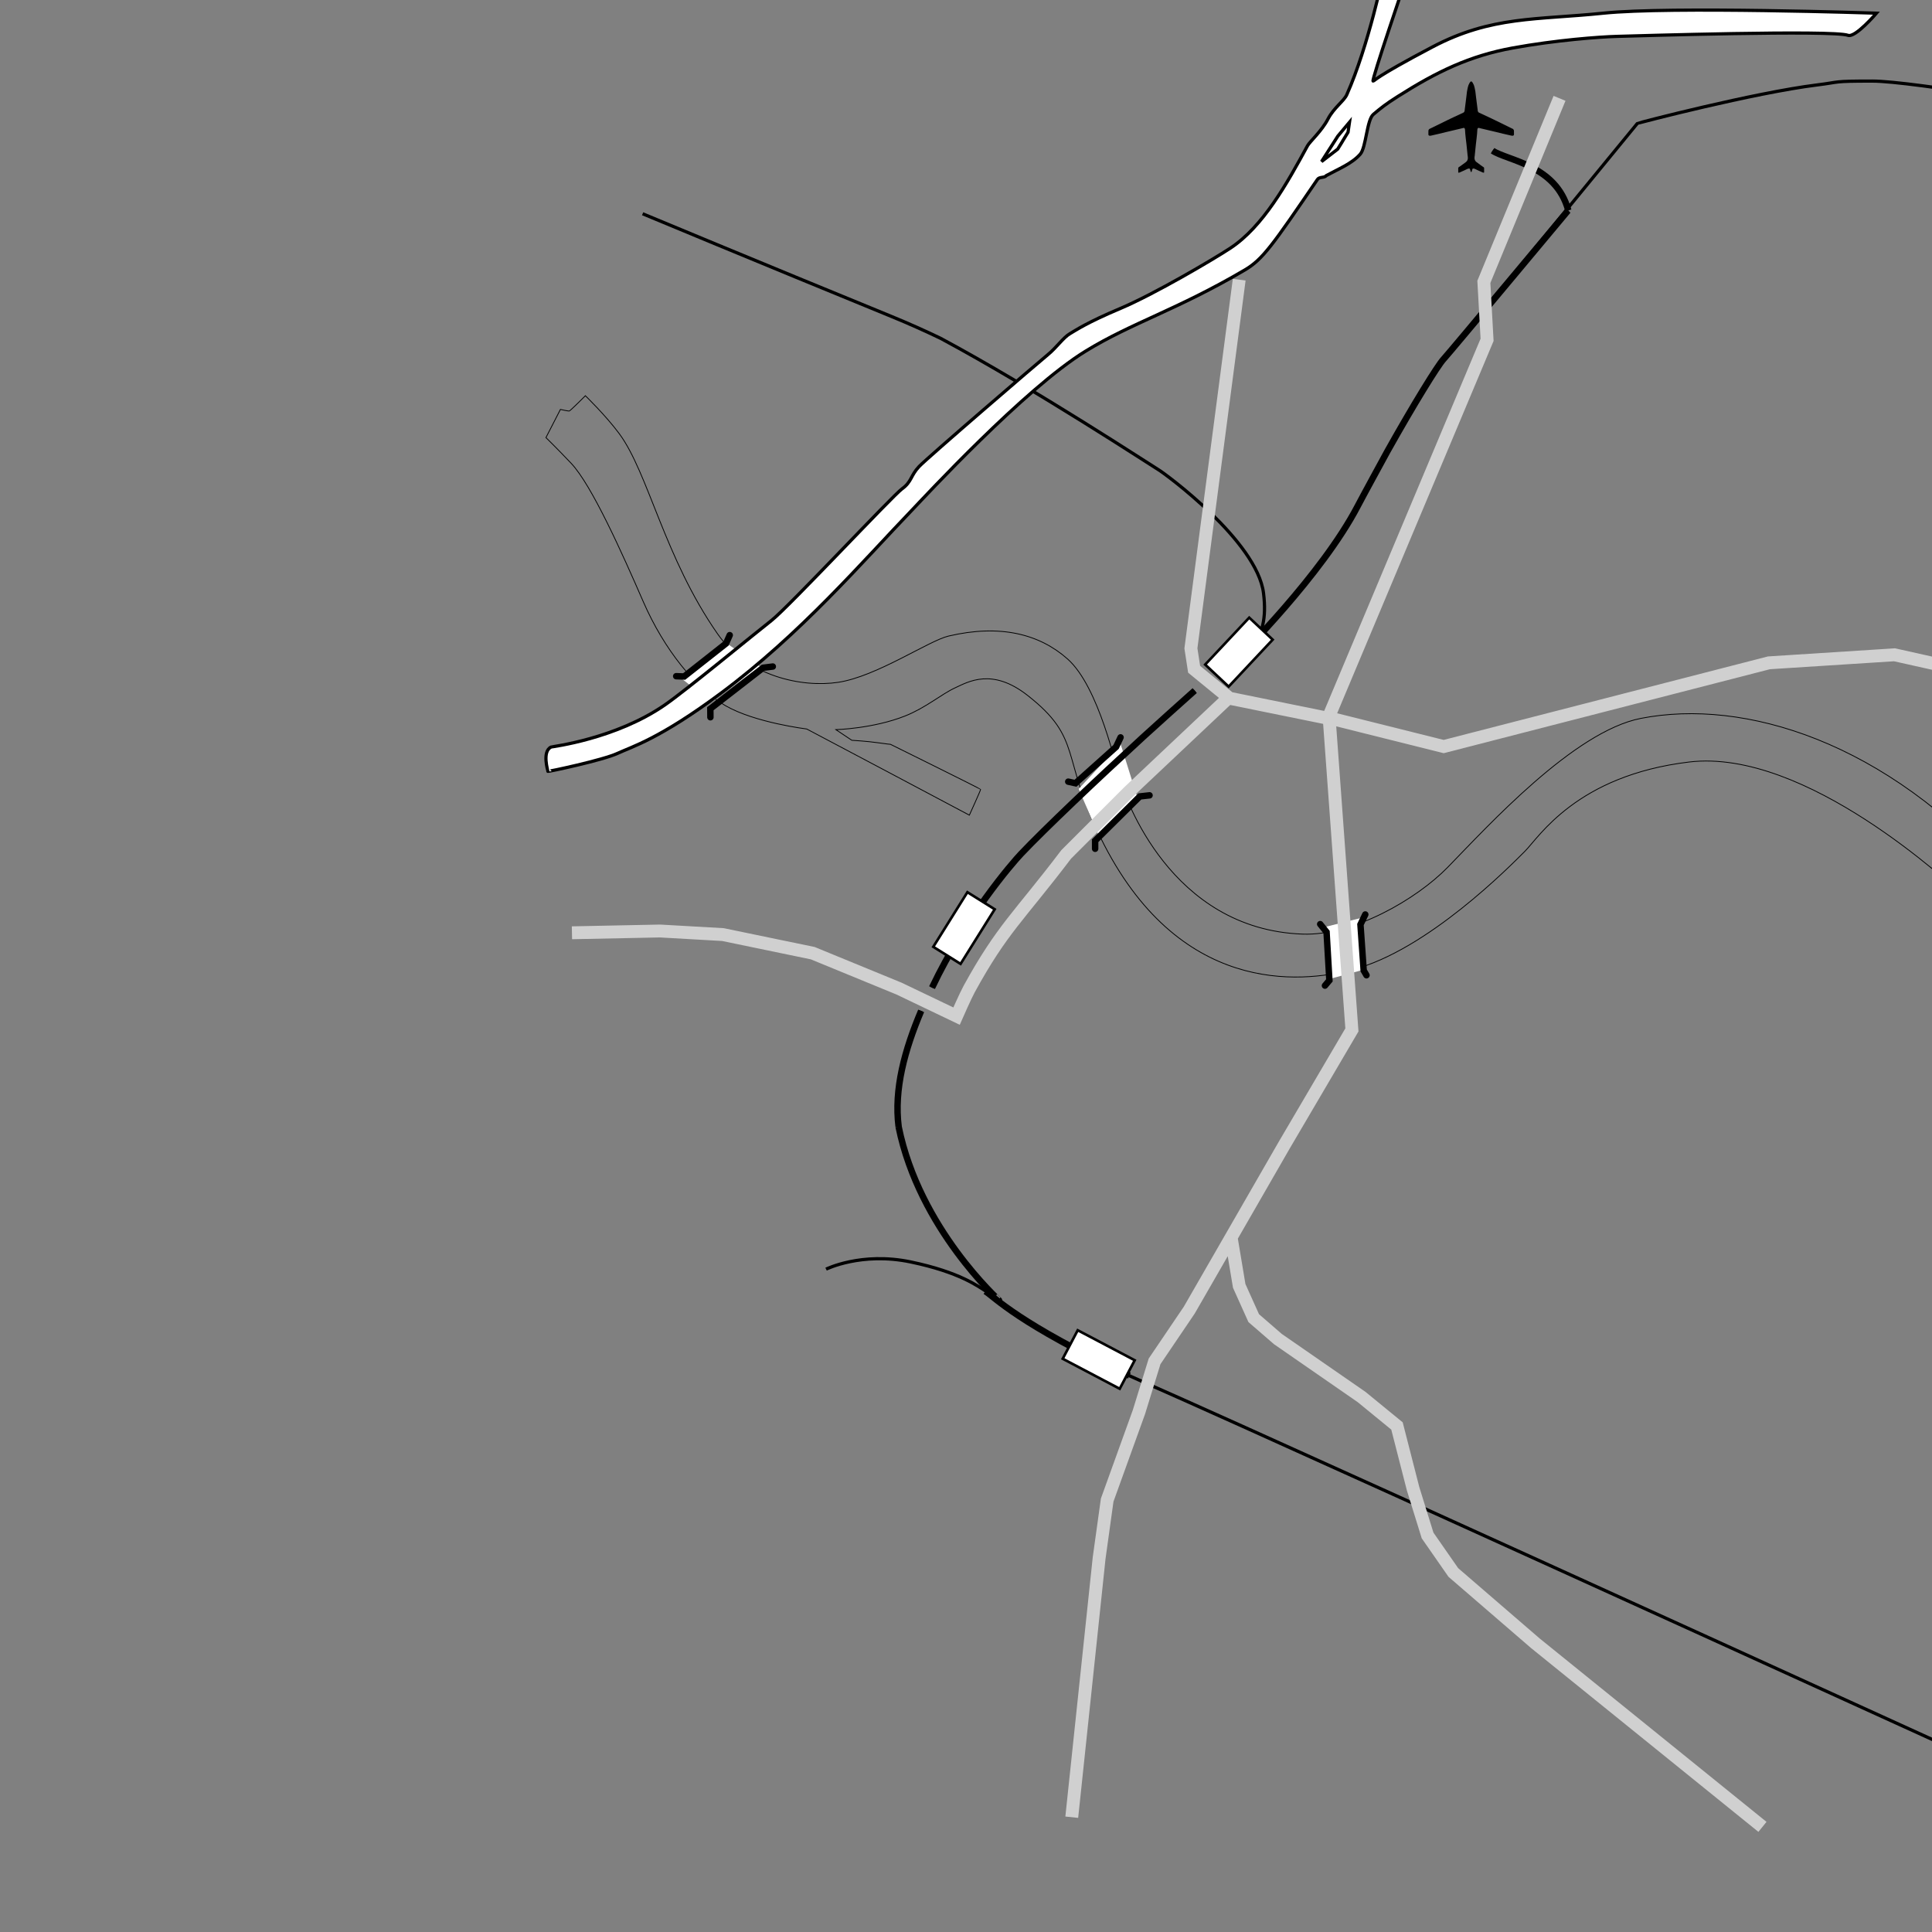 <?xml version="1.0" encoding="utf-8"?>
<!-- Generator: Adobe Illustrator 16.0.3, SVG Export Plug-In . SVG Version: 6.00 Build 0)  -->
<!DOCTYPE svg PUBLIC "-//W3C//DTD SVG 1.1//EN" "http://www.w3.org/Graphics/SVG/1.1/DTD/svg11.dtd">

<!-- 

Author: <Vorname> <Name>, <Matrikelnummer>
Getestet mit: <Browser> <Version>

-->

<svg version="1.1" id="Ebene_1" xmlns="http://www.w3.org/2000/svg" xmlns:xlink="http://www.w3.org/1999/xlink" x="0px" y="0px"
	 width="600px" height="600px" viewBox="0 0 600 600" enable-background="new 0 0 600 600" xml:space="preserve">

<rect x="0" y="0" width="600" height="600" fill="#808080" stroke="none"/>

<!-- Elbe -->
<path fill="none" stroke="#000000" stroke-width="0.25" d="M623.045,272.651
	c29.067,33.075,42.445,49.013,48.534,57.678l0.003,21.237c-12.847-16.868-38.868-49.726-39.144-49.827
	c-0.372-0.138-19.446-21.035-22.894-23.838s-48.627-45.618-85-41.25c-34.947,4.197-46.553,23.303-51,27.75
	s-30.244,30.724-53.5,36.75c-16.197,4.196-54.156,7.979-78.25-41c-12.447-25.303-5.466-30.746-22.75-44.25
	c-10.947-8.553-18.303-4.197-22.5-2.25c-4.197,1.947-9.026,6.148-15.447,8.697c-9.947,3.947-21.5,4.25-21.5,4.25l4.947,3.303
	c0,0,4.947,0.303,8,0.75c3.053,0.447,4,0.5,4,0.5s27.947,13.803,28,14c0.053,0.197-3.5,8-3.5,8s-50.303-26.697-50.5-26.75
	c-0.197-0.053-16.053-1.947-25.25-7.25c-9.197-5.303-19.053-17.446-25.5-32.25c-6.447-14.803-15.984-36.25-22.447-43.053
	c-4.75-5-7.803-7.947-7.803-7.947l4.5-8.75c0,0,2.447,0.553,2.75,0.5c0.303-0.053,5-4.75,5-4.75s6.293,6.082,10.5,11.75
	c9.053,12.197,14.055,38.565,30.553,62.197c9.25,13.25,26.25,16.75,37.447,15.053c11.986-1.816,28.151-12.928,34.303-14.37
	c16-3.75,28.207-0.634,36.947,7.12c9.803,8.697,15.197,34.053,16.5,38.25c1.303,4.197,15.274,45.773,56.553,47.197
	c15.645,0.539,35.25-10.75,45-20.751c12.566-12.888,39.204-42.188,60-46.25C541.598,216.848,585.742,230.204,623.045,272.651
	L623.045,272.651z"/>

<!-- Carolabruecke -->
<g>
	<polygon fill="#FFFFFF" points="411,288 423,285 424,301 413,304 411,288"/>
	<path fill="none" stroke="#000000" stroke-width="2" stroke-linecap="round" d="M410,287
		l1.978,2.466l0.875,15l-1.375,1.626 M424,284l-1.5,3.125l1,14.25l0.875,1.5"/>
</g>

<!-- Marienbruecke -->
<g>
	<polygon fill="#FFFFFF" points="348,231 353,247 341,259 335,245 348,231 "/>
	<path fill="none" stroke="#000000" stroke-width="2" stroke-linecap="round" d="M348,229
		l-1.397,2.966l-12.603,11.284l-2.25-0.5 M357,247l-3.022,0.341l-13.875,13.75v2.5"/>
</g>

<!-- Autobahnbruecke -->
<g>
	<polygon fill="#FFFFFF" points="226,200 236,207 221,218 212,211 226,200 "/>
	<path fill="none" stroke="#000000" stroke-width="2" stroke-linecap="round" d="M210,210
		l2.478,0.091l13-10.25l1.147-2.591 M240,207l-3,0.375l-16.397,12.716l0.022,2.659"/>
</g>
	
<!-- S-Bahn -->	
<path fill="none" stroke="#000000" d="M528.414,507.575c54.272,24.693,99.934,45.523,99.934,45.523
	 M434.729,465.017c27.319,12.382,64.911,29.468,93.686,42.559 M256.545,394.151c0,0,10.947-5.447,26.25-2.25
	c15.303,3.196,20.947,7.553,24,9.5c3.053,1.946,13.447,12.553,48.75,28c10.701,4.682,43.574,19.479,79.184,35.615 M292.083,105.054
	c-4.926-2.361-9.958-4.617-15.036-6.696c-41.872-17.141-77.473-31.973-77.473-31.973 M377.606,208.853
	c0.843-0.684,1.519-1.207,2.001-1.543c6.58-4.594,14.818-6.965,12.789-23.119c-2.028-16.154-30.682-37.21-32.711-38.365
	c-1.544-0.878-38.328-25.089-67.603-40.772 M354.825,229.053c3.798-3.443,13.232-11.982,16.205-14.589 M289.452,306.724
	c10.415-21.94,24.939-38.706,27.624-41.537c7.436-7.841,23.603-23.162,37.749-36.133 M279.084,349.962
	c-1.489-11.679,1.869-23.882,6.989-36.024 M310.25,403.817c0.176,0.079-24.73-22.142-31.167-53.855 M430.86,140.163
	c8.235-14.694,15.609-26.601,17.364-28.524c2.401-2.629,60.07-73.123,60.258-73.292c0.187-0.17,36.297-9.546,55.781-11.961
	c7.587-0.94,4.591-1.207,17.182-1.207s65.671,9.33,72.169,10.548 M384.773,204.113c-0.061-0.168,25.639-25.41,36.892-46.976
	c1.649-3.162,7.513-13.882,9.195-16.975 M487.042,65.329
	c-3.774-14.088-18.932-15.462-23.508-18.532"/>
	
<!-- S-Bahn S2 -->
<path fill="none" stroke="#000000" stroke-width="2" d="M306,401.001c3.053,1.945,10.167,10,44.736,26.216
	 M377.606,208.853c0.843-0.684,1.519-1.207,2.001-1.543 M354.825,229.053c3.798-3.443,13.232-11.982,16.205-14.589 M289.452,306.724
	c10.415-21.939,24.939-38.706,27.624-41.537c7.436-7.841,23.603-23.162,37.749-36.133 M279.084,349.962
	c-1.489-11.679,1.869-23.882,6.989-36.023 M310.25,403.817c0.176,0.079-24.73-22.143-31.167-53.855 M430.86,140.163
	c8.234-14.694,15.608-26.601,17.363-28.524c2.401-2.629,38.63-46.141,38.818-46.31 M384.773,204.113
	c-0.061-0.168,25.639-25.41,36.892-46.976c1.649-3.162,7.513-13.882,9.195-16.975 M487.042,65.329
	c-3.774-14.088-18.932-15.462-23.508-18.532"/>

<!-- Hauptbahnhof -->
<rect x="331" y="417" transform="matrix(0.885 0.466 -0.466 0.885 236.083 -110.169)" fill="#FFFFFF" 
	stroke="#000000" stroke-width="0.8" width="20" height="10"/>
	
<!-- Bahnhof Neustadt -->
<rect x="375" y="197" transform="matrix(0.684 -0.729 0.729 0.684 -25.837 345.019)" fill="#FFFFFF" 
	stroke="#000000" stroke-width="0.8" width="20" height="10"/>

<!-- Bahnhof Mitte -->
<rect x="290" y="283" transform="matrix(0.53 -0.848 0.848 0.53 -103.848 389.975)" fill="#FFFFFF" 
	stroke="#000000" stroke-width="0.8" width="20" height="10"/>


<!-- Strasse -->
<path fill="none" stroke="#D0D0D0" stroke-width="4" d="M484.327,30.539l-23.5,57l1,18l-49.999,119
	 M412.348,222.849l36,9l101-26l39-2.5l47,10.5l6,3l1.256,5.749l6.744,6.751l21.982,0.254 M411.348,222.849l-29.5-6l-11-9l-1-6.5
	l15-114.5 M412.848,223.849l7,96l-21,35.75l-29.5,51.25l-10.787,15.935l-4.845,15.713l-9.869,27.353l-2.5,18l-8.5,80.5
	 M382.348,384.349l2.5,15l4.5,10l7.5,6.5l26,18l11,9l5,19.5l4.5,14.5l8,11.5l25.5,22l70.5,57 M177.623,289.686l27.337-0.556
	l19.55,1.112l27.894,5.775l26.781,10.993l17.881,8.557c0,0,2.781-6.331,3.912-8.396c10.28-18.765,15.396-22.402,30.132-41.822
	l19.475-19.475l30.579-28.841"/>
	
<!-- Autobahn -->
<g>
	<path fill="#FFFFFF" stroke="#000000" d="M582.754,4.09c0,0-64.154-2.145-84.813,0
		c-20.659,2.146-34.684,0.802-53.05,10.479c-18.367,9.677-17.773,10.424-18.457,10.605s10.271-31.891,10.271-31.891l-6.877-2.292
		c0,0-4.792,23.248-11.569,38.41c-0.897,2.006-3.994,4.019-5.846,7.556c-2.02,3.858-5.616,6.959-6.36,8.325
		c-6.319,11.598-13.761,25.094-24.034,31.833c-5.269,3.455-23.55,14.228-34.057,18.666c-10.507,4.438-13.727,6.696-15.719,7.859
		c-1.992,1.163-4.229,4.404-6.877,6.549c-2.647,2.146-37.304,31.912-39.951,34.712c-2.647,2.8-2.265,4.73-5.239,6.876
		c-2.975,2.146-35.339,36.823-40.606,40.934s-26.549,21.687-33.075,26.198c-15.418,10.658-35.066,12.951-35.367,13.099
		c-2.866,1.407-0.955,7.352-0.982,7.532c-0.027,0.18,17.055-3.455,21.613-5.567s13.019-4.483,32.092-18.666
		c24.861-18.485,43.854-40.753,59.899-57.454c2.948-3.068,34.513-37.217,53.377-48.792c14.409-8.842,28.337-12.797,49.447-25.215
		c5.567-3.274,8.592-7.623,22.596-28.162c0.564-0.828,2.198-0.397,2.721-1.157c3.816-2.092,7.949-3.694,10.552-6.66
		c1.826-2.082,2.03-10.653,4.062-12.351c2.526-2.11,3.721-3.102,7.582-5.554c12.088-7.679,22.295-12.625,35.693-15.064
		s26.881-3.456,32.42-3.602c5.538-0.147,67.067-2.043,71.716-0.328C576.177,11.802,582.754,4.09,582.754,4.09L582.754,4.09z"/>
	<polyline fill="none" stroke="#000000" points="416.881,43.965 415.428,46.313 410.41,50.184 
		415.475,42.275 419.099,37.946 418.641,41.066 416.865,43.965 "/>
</g>

<!-- Flughafen -->
<path fill="#000000" stroke="none" d="M456.912,53.448c-0.144,0-0.21-0.265-0.21-0.265l-0.121-0.429l-0.109-0.309c-0.198-0.242-0.728,0-0.728,0
	s-2.07,1.003-2.5,1.146s-0.375-0.113-0.375-0.113v-1.165c-0.065-0.341,0.331-0.496,0.331-0.496s1.2-0.826,2.07-1.498
	s0.528-1.84,0.528-1.84l-0.374-3.689c0,0-0.43-3.371-0.44-4.362c-0.012-0.991-0.64-0.653-0.64-0.653l-5.221,1.237
	c0,0-3.932,0.98-4.759,1.124c-0.825,0.143-0.764-0.387-0.764-0.387s-0.018-0.461,0.004-1.078c0.022-0.617,0.563-0.738,0.563-0.738
	l5.1-2.5c0,0,4.715-2.269,5.177-2.445c0.463-0.177,0.43-0.849,0.43-0.849l0.165-1.289l0.353-2.787
	c0.198-2.467,0.683-3.69,0.683-3.69c0.529-1.222,0.815-1.08,0.815-1.08l-0.004-0.002c0,0,0.284-0.146,0.814,1.08
	c0,0,0.485,1.223,0.683,3.69l0.354,2.787l0.165,1.289c0,0-0.033,0.672,0.43,0.848c0.462,0.176,5.177,2.446,5.177,2.446l5.1,2.5
	c0,0,0.54,0.122,0.562,0.738c0.022,0.617,0.005,1.078,0.005,1.078s0.062,0.531-0.765,0.387c-0.826-0.143-4.759-1.123-4.759-1.123
	l-5.221-1.238c0,0-0.628-0.337-0.639,0.654c-0.011,0.992-0.44,4.362-0.44,4.362l-0.375,3.69c0,0-0.341,1.167,0.529,1.839
	s2.07,1.499,2.07,1.499s0.396,0.154,0.33,0.495v1.165c0,0,0.056,0.256-0.374,0.113c-0.43-0.143-2.5-1.146-2.5-1.146
	s-0.529-0.243-0.728,0l-0.11,0.309l-0.121,0.43c0,0-0.066,0.264-0.209,0.264L456.912,53.448L456.912,53.448z"/>
	
</svg>
